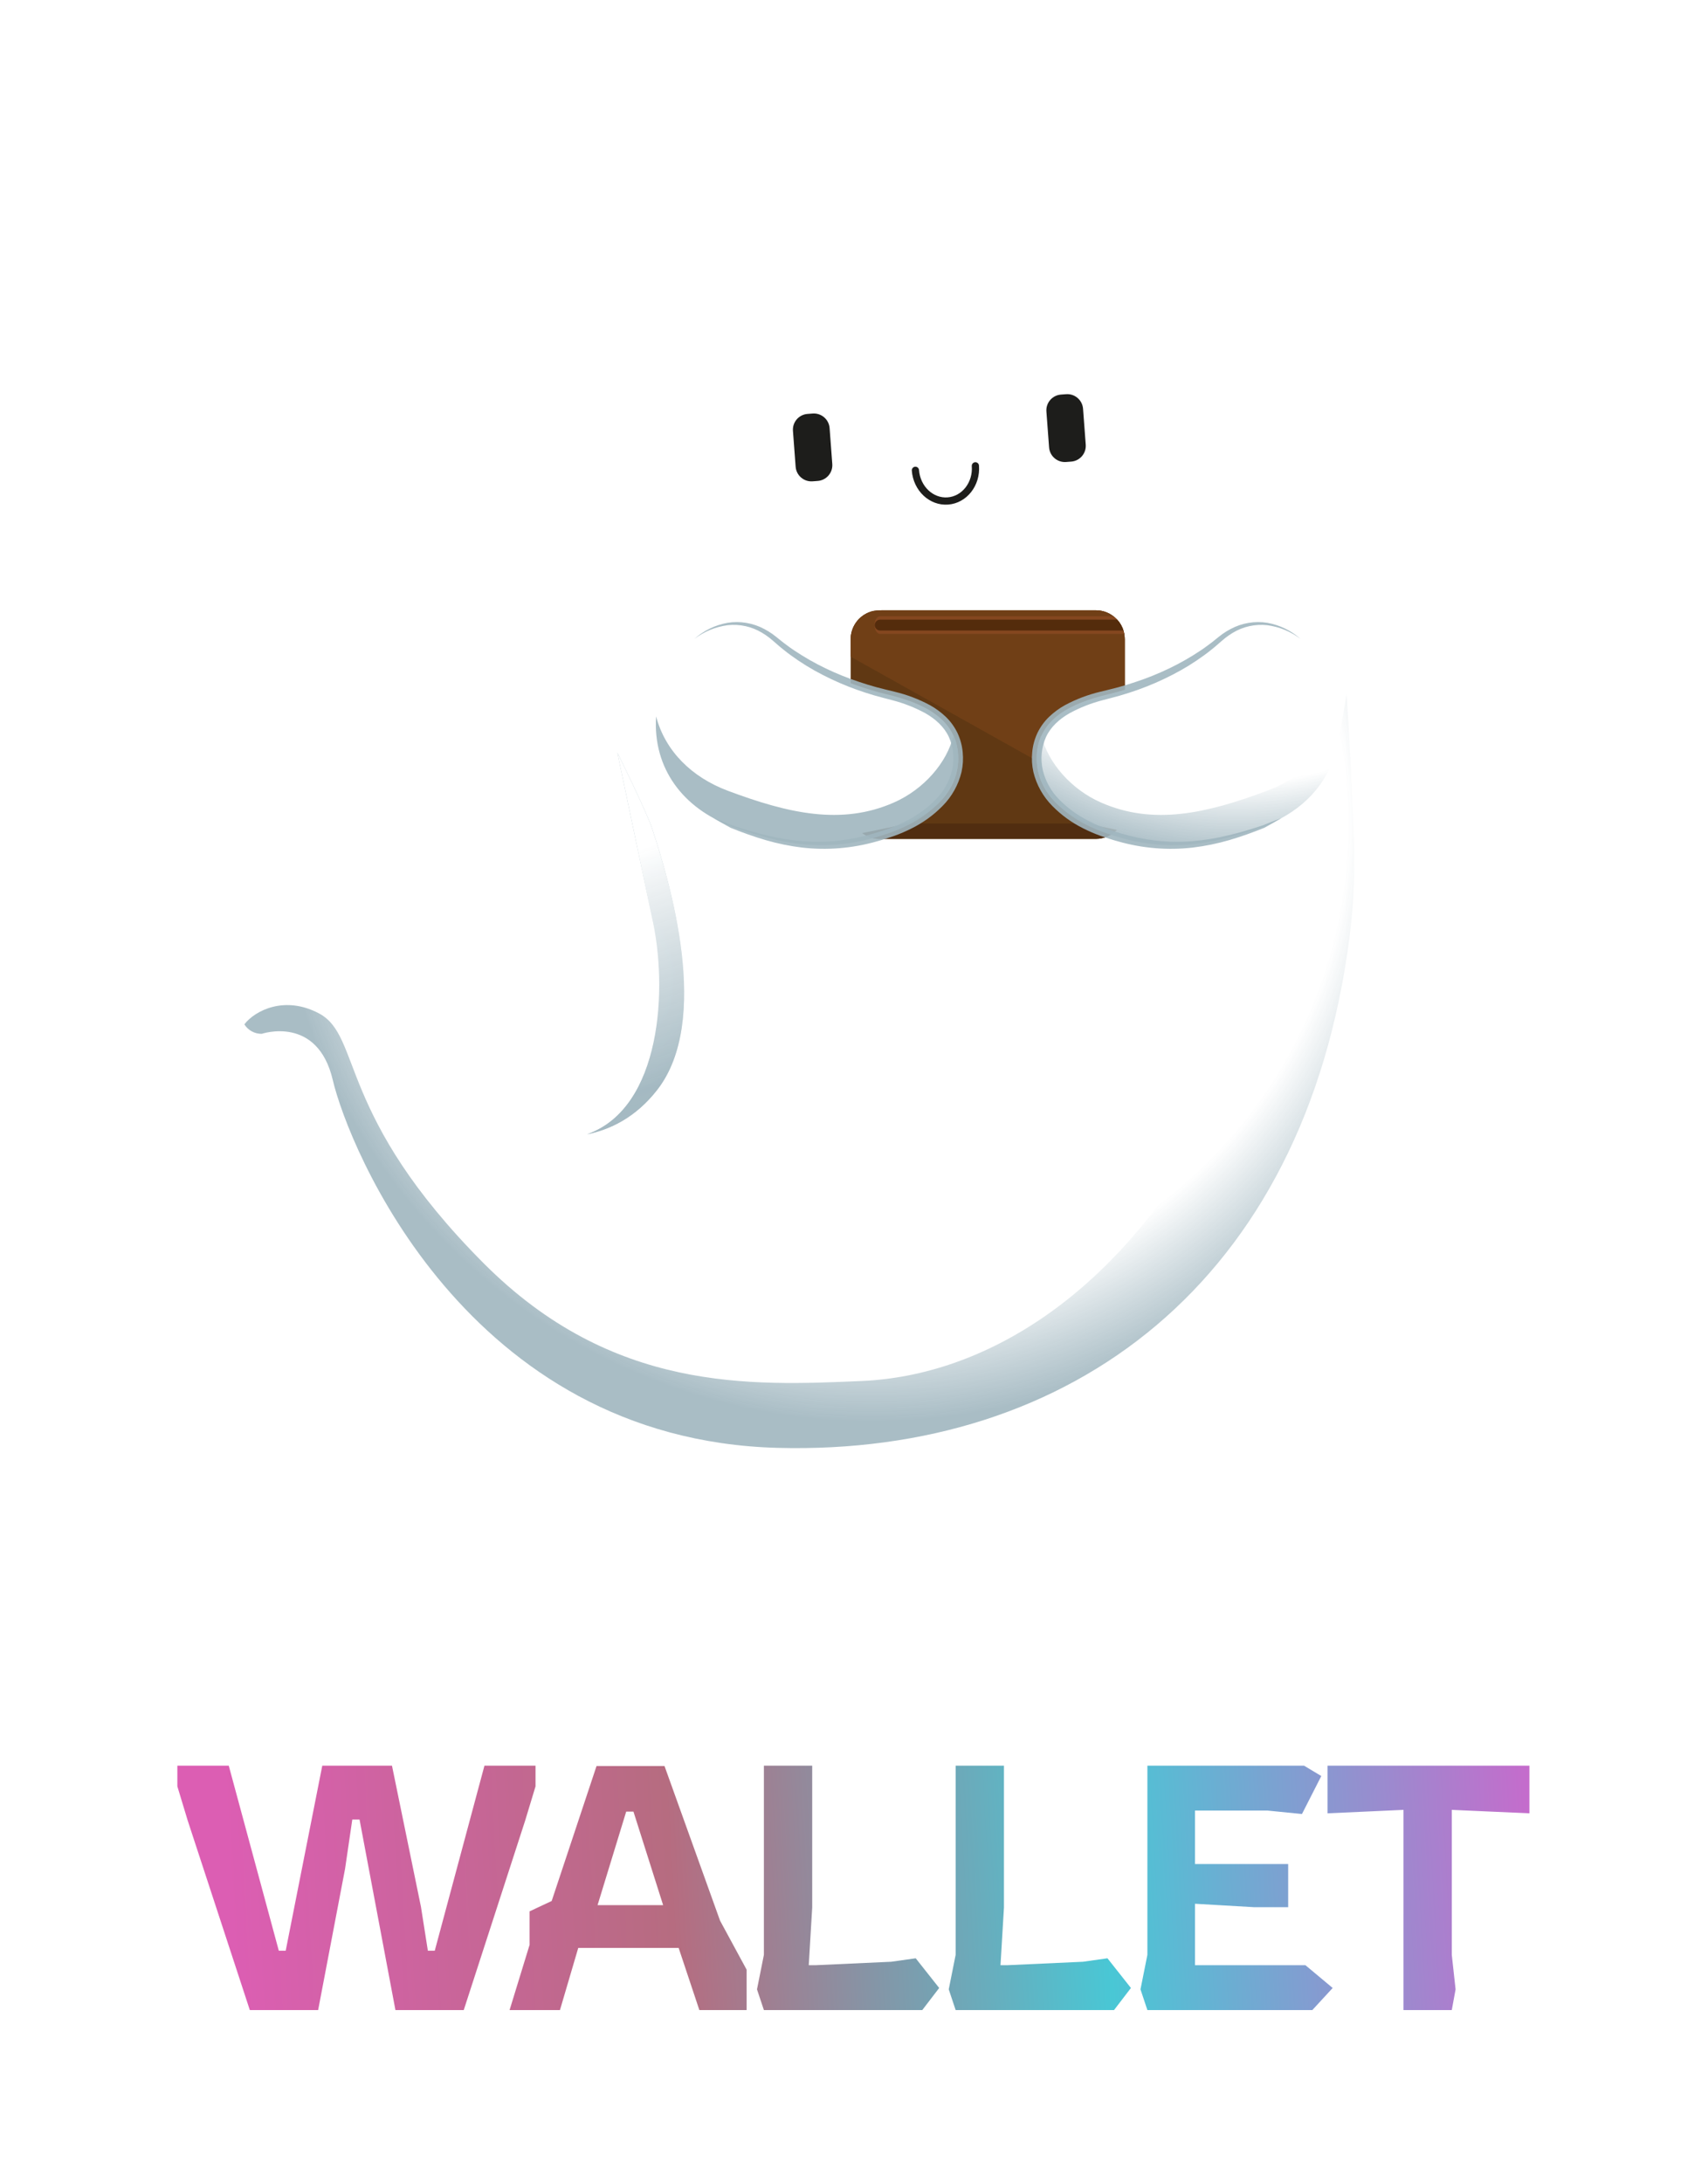 <svg width="198" height="253" viewBox="0 0 198 253" fill="none" xmlns="http://www.w3.org/2000/svg">
<g filter="url(#filter0_d)">
<path d="M28.96 232.926L21.76 210.966L20.56 207.006V204.606H26.52L32.32 226.046H33.12L37.36 204.606H45.44L48.8 220.966L49.6 226.046H50.4L56.16 204.606H62.08V207.006L60.88 210.966L53.76 232.926H45.84L41.68 210.846H40.84L40 216.566L36.88 232.926H28.96ZM59.073 232.926L61.393 225.366V221.486L63.953 220.286L69.153 204.646H77.033L83.473 222.566L86.553 228.246V232.926H81.073L78.673 225.726H67.033L64.913 232.926H59.073ZM69.273 220.766H76.873L73.433 209.926H72.593L69.273 220.766ZM88.555 232.926L87.755 230.526L88.555 226.526V204.606H94.155V221.046L93.755 227.726H94.555L103.315 227.326L106.155 226.926L108.875 230.366L106.915 232.926H88.555ZM110.783 232.926L109.983 230.526L110.783 226.526V204.606H116.383V221.046L115.983 227.726H116.783L125.543 227.326L128.383 226.926L131.103 230.366L129.143 232.926H110.783ZM133.011 232.926L132.211 230.526L133.011 226.526V204.606H151.171L153.171 205.806L150.931 210.206L146.931 209.806H138.531V216.006H149.331V221.006H145.411L138.531 220.606V227.726H151.331L154.491 230.366L152.131 232.926H133.011ZM162.698 232.926V209.726L153.898 210.126V204.606H177.298V210.126L168.298 209.726V226.526L168.738 230.526L168.298 232.926H162.698Z" fill="url(#paint0_linear)"/>
<path d="M90.122 167.621C53.948 166.675 40.301 132.597 38.531 125.016C36.761 117.436 30.294 119.64 30.294 119.64C29.891 119.648 29.494 119.551 29.14 119.359C28.785 119.167 28.487 118.887 28.274 118.545C27.491 117.349 28.637 116 28.637 116C28.637 116 35.032 109.808 42.678 114.034C50.323 118.261 50.825 129.751 63.54 131.642C76.255 133.533 77.629 116.933 75.522 106.105C73.537 95.909 69.892 82.044 69.483 72.417C69.074 62.791 69.839 23.647 105.994 20.379C132.332 17.233 143.943 34.356 149.255 46.849C155.229 60.898 156.365 84.796 156.365 84.796C156.365 84.796 156.548 88.924 156.753 93.292C156.959 97.659 157.186 102.266 156.375 108.536C151.21 148.5 124.025 168.506 90.122 167.621Z" fill="white"/>
<path d="M90.174 167.778C124.078 168.664 151.262 148.658 156.428 108.693C157.239 102.424 157.011 97.817 156.806 93.449C156.601 89.082 156.418 84.953 156.103 80.476C152.373 102.325 150.612 111.728 139.574 131.439C129.112 150.121 114.141 159.407 99.9 160.028C86.932 160.594 70.959 161.321 56.08 146.398C39.036 129.303 41.976 120.099 36.997 117.442C33.019 115.318 29.558 117.096 28.326 118.703C28.54 119.044 28.838 119.325 29.192 119.517C29.546 119.709 29.944 119.805 30.347 119.798C30.347 119.798 36.814 117.594 38.584 125.174C40.354 132.755 54 166.833 90.174 167.778Z" fill="url(#paint1_radial)"/>
<path d="M94.207 47.919L93.614 47.964C92.604 48.039 91.847 48.919 91.923 49.929L92.234 54.085C92.31 55.095 93.19 55.852 94.199 55.776L94.793 55.732C95.802 55.656 96.559 54.776 96.483 53.767L96.172 49.61C96.096 48.6 95.216 47.843 94.207 47.919Z" fill="#1D1D1B"/>
<path d="M123.588 45.679L122.994 45.723C121.985 45.799 121.228 46.678 121.304 47.688L121.615 51.845C121.691 52.854 122.571 53.611 123.58 53.536L124.173 53.491C125.183 53.416 125.94 52.536 125.864 51.526L125.553 47.37C125.477 46.36 124.597 45.603 123.588 45.679Z" fill="#1D1D1B"/>
<path d="M75.528 95.807C74.743 93.631 71.566 87.212 71.566 87.212L75.387 105.386C75.445 105.679 75.508 105.971 75.574 106.263C77.468 114.51 76.679 128.407 68.064 131.439C70.657 130.915 73.663 129.537 76.185 126.298C82.442 118.262 77.735 102.43 75.528 95.807Z" fill="url(#paint2_radial)"/>
<path d="M75.528 95.807C74.743 93.631 71.566 87.212 71.566 87.212L75.387 105.386C75.445 105.679 75.508 105.971 75.574 106.263C77.468 114.51 76.679 128.407 68.064 131.439C70.657 130.915 73.663 129.537 76.185 126.298C82.442 118.262 77.735 102.43 75.528 95.807Z" fill="url(#paint3_linear)"/>
<path d="M127.035 70.72H101.967C100.116 70.72 98.616 72.22 98.616 74.071V93.86C98.616 95.711 100.116 97.211 101.967 97.211H127.035C128.886 97.211 130.386 95.711 130.386 93.86V74.071C130.386 72.22 128.886 70.72 127.035 70.72Z" fill="#603813"/>
<path d="M127.035 95.424H101.967C101.079 95.421 100.228 95.068 99.6 94.44C98.973 93.812 98.619 92.961 98.616 92.073V93.86C98.619 94.748 98.973 95.599 99.6 96.227C100.228 96.855 101.079 97.209 101.967 97.211H127.035C127.923 97.209 128.774 96.855 129.402 96.227C130.03 95.599 130.384 94.748 130.386 93.86V92.073C130.384 92.961 130.03 93.812 129.402 94.44C128.774 95.068 127.923 95.421 127.035 95.424Z" fill="#512D10"/>
<path d="M98.616 74.071V76.081L130.386 93.86V74.071C130.384 73.183 130.03 72.332 129.402 71.704C128.774 71.076 127.923 70.723 127.035 70.72H102.205L101.246 70.801C100.502 70.967 99.836 71.381 99.358 71.975C98.88 72.57 98.619 73.308 98.616 74.071Z" fill="#703F16"/>
<path d="M98.616 74.071V76.081L130.386 93.86V74.071C130.384 73.183 130.03 72.332 129.402 71.704C128.774 71.076 127.923 70.723 127.035 70.72H102.205L101.246 70.801C100.502 70.967 99.836 71.381 99.358 71.975C98.88 72.57 98.619 73.308 98.616 74.071Z" fill="#703F16"/>
<path d="M129.06 71.41H102.015C101.668 71.41 101.384 71.871 101.384 72.435C101.384 72.999 101.668 73.46 102.015 73.46H130.328C130.173 72.643 129.722 71.913 129.06 71.41Z" fill="#84471F"/>
<path d="M130.237 73.066C130.09 72.597 129.842 72.166 129.511 71.804H102.035C101.867 71.804 101.707 71.871 101.589 71.989C101.47 72.107 101.404 72.268 101.404 72.435C101.404 72.602 101.47 72.763 101.589 72.881C101.707 72.999 101.867 73.066 102.035 73.066H130.237Z" fill="#542C0C"/>
<path d="M154.994 81.362C153.751 74.435 146.86 69.322 141.337 74.133C137.151 77.779 131.934 79.621 128.426 80.462C124.106 81.498 120.396 83.301 120.187 87.547C119.978 91.793 123.551 94.92 127.845 95.825C134.302 97.186 139.548 98.376 146.498 95.777C152.502 93.531 156.238 88.289 154.994 81.362Z" fill="white"/>
<path d="M146.873 91.638C139.923 94.238 133.739 95.68 127.642 93C124.175 91.475 121.476 88.389 120.723 85.216C120.401 85.938 120.219 86.714 120.188 87.504C119.979 91.75 123.659 94.893 127.852 96.416C134.229 98.733 139.549 98.333 146.5 95.734C152.002 93.675 155.597 89.099 155.202 83.016C154.139 87.049 151.059 90.073 146.873 91.638Z" fill="url(#paint4_radial)"/>
<path d="M148.55 94.802L147.564 95.372L146.568 95.922L146.566 95.924L146.555 95.928C145.231 96.46 143.885 96.949 142.507 97.35C141.124 97.753 139.71 98.043 138.28 98.216C135.391 98.547 132.465 98.309 129.667 97.515C128.966 97.328 128.283 97.097 127.596 96.864C126.906 96.616 126.232 96.326 125.579 95.995C124.248 95.335 123.037 94.458 121.996 93.398C120.917 92.312 120.156 90.951 119.796 89.463C119.628 88.711 119.581 87.937 119.658 87.17C119.728 86.396 119.933 85.64 120.263 84.937C120.601 84.236 121.061 83.601 121.621 83.061C122.17 82.539 122.783 82.087 123.446 81.719C124.74 81.022 126.12 80.498 127.55 80.159C128.26 79.978 128.936 79.831 129.614 79.644C130.289 79.456 130.963 79.258 131.626 79.03C132.96 78.591 134.264 78.067 135.53 77.46C136.796 76.853 138.017 76.156 139.183 75.376C139.479 75.185 139.76 74.976 140.043 74.768C140.331 74.567 140.601 74.342 140.875 74.124C141.146 73.911 141.433 73.667 141.731 73.456C142.032 73.245 142.346 73.053 142.671 72.882C143.975 72.187 145.47 71.937 146.928 72.173C148.351 72.429 149.676 73.072 150.758 74.031C149.629 73.176 148.296 72.629 146.891 72.446C145.505 72.296 144.109 72.605 142.916 73.326C142.621 73.502 142.337 73.697 142.066 73.908C141.791 74.119 141.545 74.347 141.265 74.585C140.992 74.82 140.724 75.061 140.437 75.28C140.155 75.504 139.874 75.73 139.579 75.938C138.415 76.789 137.184 77.546 135.9 78.202C134.618 78.863 133.294 79.438 131.937 79.924C131.259 80.17 130.571 80.385 129.88 80.59C129.189 80.794 128.478 80.962 127.812 81.143C126.478 81.487 125.19 81.995 123.979 82.653C122.809 83.32 121.797 84.235 121.258 85.407C120.728 86.606 120.595 87.944 120.88 89.223C121.189 90.518 121.847 91.702 122.783 92.649C123.74 93.623 124.847 94.437 126.063 95.06C126.673 95.382 127.303 95.665 127.948 95.909C128.604 96.144 129.265 96.382 129.936 96.573C131.273 96.97 132.641 97.252 134.027 97.416C135.415 97.571 136.815 97.591 138.208 97.477C139.609 97.366 141 97.14 142.365 96.803C143.739 96.482 145.098 96.079 146.442 95.626L146.429 95.631L147.485 95.207L148.55 94.802Z" fill="url(#paint5_radial)"/>
<path d="M76.265 81.362C77.508 74.435 84.399 69.322 89.922 74.133C94.108 77.779 99.325 79.621 102.833 80.462C107.153 81.498 110.863 83.301 111.072 87.547C111.282 91.793 107.708 94.92 103.414 95.825C96.957 97.186 91.712 98.376 84.761 95.777C78.757 93.531 75.021 88.289 76.265 81.362Z" fill="white"/>
<path d="M84.386 91.638C91.337 94.238 97.52 95.68 103.617 93C107.084 91.475 109.783 88.389 110.536 85.216C110.858 85.938 111.04 86.714 111.071 87.504C111.28 91.75 107.6 94.893 103.407 96.416C97.03 98.733 91.71 98.333 84.759 95.734C79.257 93.675 75.662 89.099 76.057 83.016C77.12 87.049 80.201 90.073 84.386 91.638Z" fill="url(#paint6_radial)"/>
<path d="M82.709 94.802L83.774 95.207L84.83 95.631L84.817 95.626C86.162 96.079 87.521 96.482 88.894 96.803C90.26 97.14 91.65 97.366 93.052 97.477C94.444 97.591 95.844 97.571 97.233 97.416C98.618 97.252 99.987 96.97 101.324 96.573C101.995 96.382 102.655 96.144 103.311 95.909C103.957 95.665 104.586 95.382 105.196 95.06C106.412 94.438 107.52 93.623 108.477 92.649C109.412 91.702 110.07 90.518 110.379 89.223C110.664 87.944 110.532 86.606 110.001 85.408C109.462 84.235 108.45 83.32 107.28 82.653C106.069 81.995 104.782 81.487 103.447 81.143C102.782 80.962 102.07 80.794 101.379 80.59C100.688 80.385 100 80.17 99.323 79.924C97.965 79.438 96.641 78.863 95.36 78.202C94.075 77.546 92.844 76.789 91.68 75.938C91.385 75.73 91.104 75.504 90.822 75.28C90.535 75.061 90.267 74.82 89.994 74.585C89.715 74.347 89.468 74.119 89.194 73.908C88.922 73.697 88.638 73.502 88.343 73.326C87.15 72.605 85.754 72.296 84.368 72.446C82.963 72.629 81.63 73.176 80.501 74.031C81.583 73.072 82.908 72.429 84.331 72.173C85.789 71.937 87.285 72.187 88.588 72.883C88.913 73.053 89.228 73.245 89.529 73.456C89.827 73.667 90.113 73.911 90.384 74.124C90.659 74.342 90.928 74.567 91.216 74.768C91.499 74.976 91.781 75.185 92.076 75.376C93.243 76.156 94.463 76.853 95.729 77.46C96.995 78.067 98.299 78.591 99.633 79.03C100.296 79.258 100.97 79.456 101.646 79.644C102.323 79.831 102.999 79.978 103.709 80.159C105.14 80.498 106.519 81.022 107.814 81.719C108.476 82.087 109.089 82.539 109.638 83.061C110.199 83.601 110.658 84.236 110.996 84.937C111.326 85.64 111.531 86.396 111.601 87.17C111.678 87.937 111.631 88.711 111.463 89.463C111.103 90.951 110.342 92.312 109.263 93.398C108.222 94.458 107.011 95.335 105.681 95.995C105.027 96.326 104.353 96.616 103.663 96.864C102.977 97.097 102.293 97.328 101.592 97.515C98.795 98.309 95.868 98.547 92.979 98.216C91.549 98.043 90.135 97.753 88.752 97.35C87.374 96.949 86.028 96.46 84.704 95.928L84.694 95.924L84.692 95.923L83.696 95.372L82.709 94.802Z" fill="url(#paint7_radial)"/>
<path d="M113.072 53.98C113.23 56.085 111.801 57.909 109.881 58.053C107.961 58.197 106.277 56.606 106.119 54.501" stroke="#1D1D1B" stroke-width="0.838" stroke-miterlimit="10" stroke-linecap="round"/>
</g>
<defs>
<filter id="filter0_d" x="0" y="0" width="206" height="267.926" filterUnits="userSpaceOnUse" color-interpolation-filters="sRGB">
<feFlood flood-opacity="0" result="BackgroundImageFix"/>
<feColorMatrix in="SourceAlpha" type="matrix" values="0 0 0 0 0 0 0 0 0 0 0 0 0 0 0 0 0 0 127 0" result="hardAlpha"/>
<feOffset/>
<feGaussianBlur stdDeviation="10"/>
<feComposite in2="hardAlpha" operator="out"/>
<feColorMatrix type="matrix" values="0 0 0 0 0.055 0 0 0 0 0.957 0 0 0 0 0.933 0 0 0 1 0"/>
<feBlend mode="normal" in2="BackgroundImageFix" result="effect1_dropShadow"/>
<feBlend mode="normal" in="SourceGraphic" in2="effect1_dropShadow" result="shape"/>
</filter>
<linearGradient id="paint0_linear" x1="27" y1="227.5" x2="180.5" y2="219" gradientUnits="userSpaceOnUse">
<stop stop-color="#DC5EB3"/>
<stop offset="0.333" stop-color="#B66C80"/>
<stop offset="0.661" stop-color="#49C7D5"/>
<stop offset="1" stop-color="#CB67CB"/>
</linearGradient>
<radialGradient id="paint1_radial" cx="0" cy="0" r="1" gradientUnits="userSpaceOnUse" gradientTransform="translate(101.02 95.544) scale(86.253)">
<stop offset="0.638" stop-color="white"/>
<stop offset="0.801" stop-color="#A0B6BF" stop-opacity="0.9"/>
</radialGradient>
<radialGradient id="paint2_radial" cx="0" cy="0" r="1" gradientUnits="userSpaceOnUse" gradientTransform="translate(69.485 114.201) scale(22.552)">
<stop offset="0.324" stop-color="white"/>
<stop offset="0.801" stop-color="#A0B6BF" stop-opacity="0.9"/>
</radialGradient>
<linearGradient id="paint3_linear" x1="61.508" y1="98.884" x2="75.704" y2="142.503" gradientUnits="userSpaceOnUse">
<stop offset="0.075" stop-color="white"/>
<stop offset="0.658" stop-color="#A0B6BF" stop-opacity="0.9"/>
<stop offset="0.955" stop-color="#AFC1C9" stop-opacity="0.942"/>
</linearGradient>
<radialGradient id="paint4_radial" cx="0" cy="0" r="1" gradientUnits="userSpaceOnUse" gradientTransform="translate(143.305 51.281) scale(60.023)">
<stop offset="0.655" stop-color="white"/>
<stop offset="0.801" stop-color="#A0B6BF" stop-opacity="0.9"/>
</radialGradient>
<radialGradient id="paint5_radial" cx="0" cy="0" r="1" gradientUnits="userSpaceOnUse" gradientTransform="translate(12102.9 -4780.73) scale(1637.14 1821.91)">
<stop offset="0.324" stop-color="white"/>
<stop offset="0.801" stop-color="#A0B6BF" stop-opacity="0.9"/>
</radialGradient>
<radialGradient id="paint6_radial" cx="0" cy="0" r="1" gradientUnits="userSpaceOnUse" gradientTransform="translate(-8820.62 1755) rotate(180) scale(7534.53 3208.26)">
<stop offset="0.655" stop-color="white"/>
<stop offset="0.801" stop-color="#A0B6BF" stop-opacity="0.9"/>
</radialGradient>
<radialGradient id="paint7_radial" cx="0" cy="0" r="1" gradientUnits="userSpaceOnUse" gradientTransform="translate(7639.54 -4780.73) scale(1637.14 1821.91)">
<stop offset="0.324" stop-color="white"/>
<stop offset="0.801" stop-color="#A0B6BF" stop-opacity="0.9"/>
</radialGradient>
</defs>
</svg>
